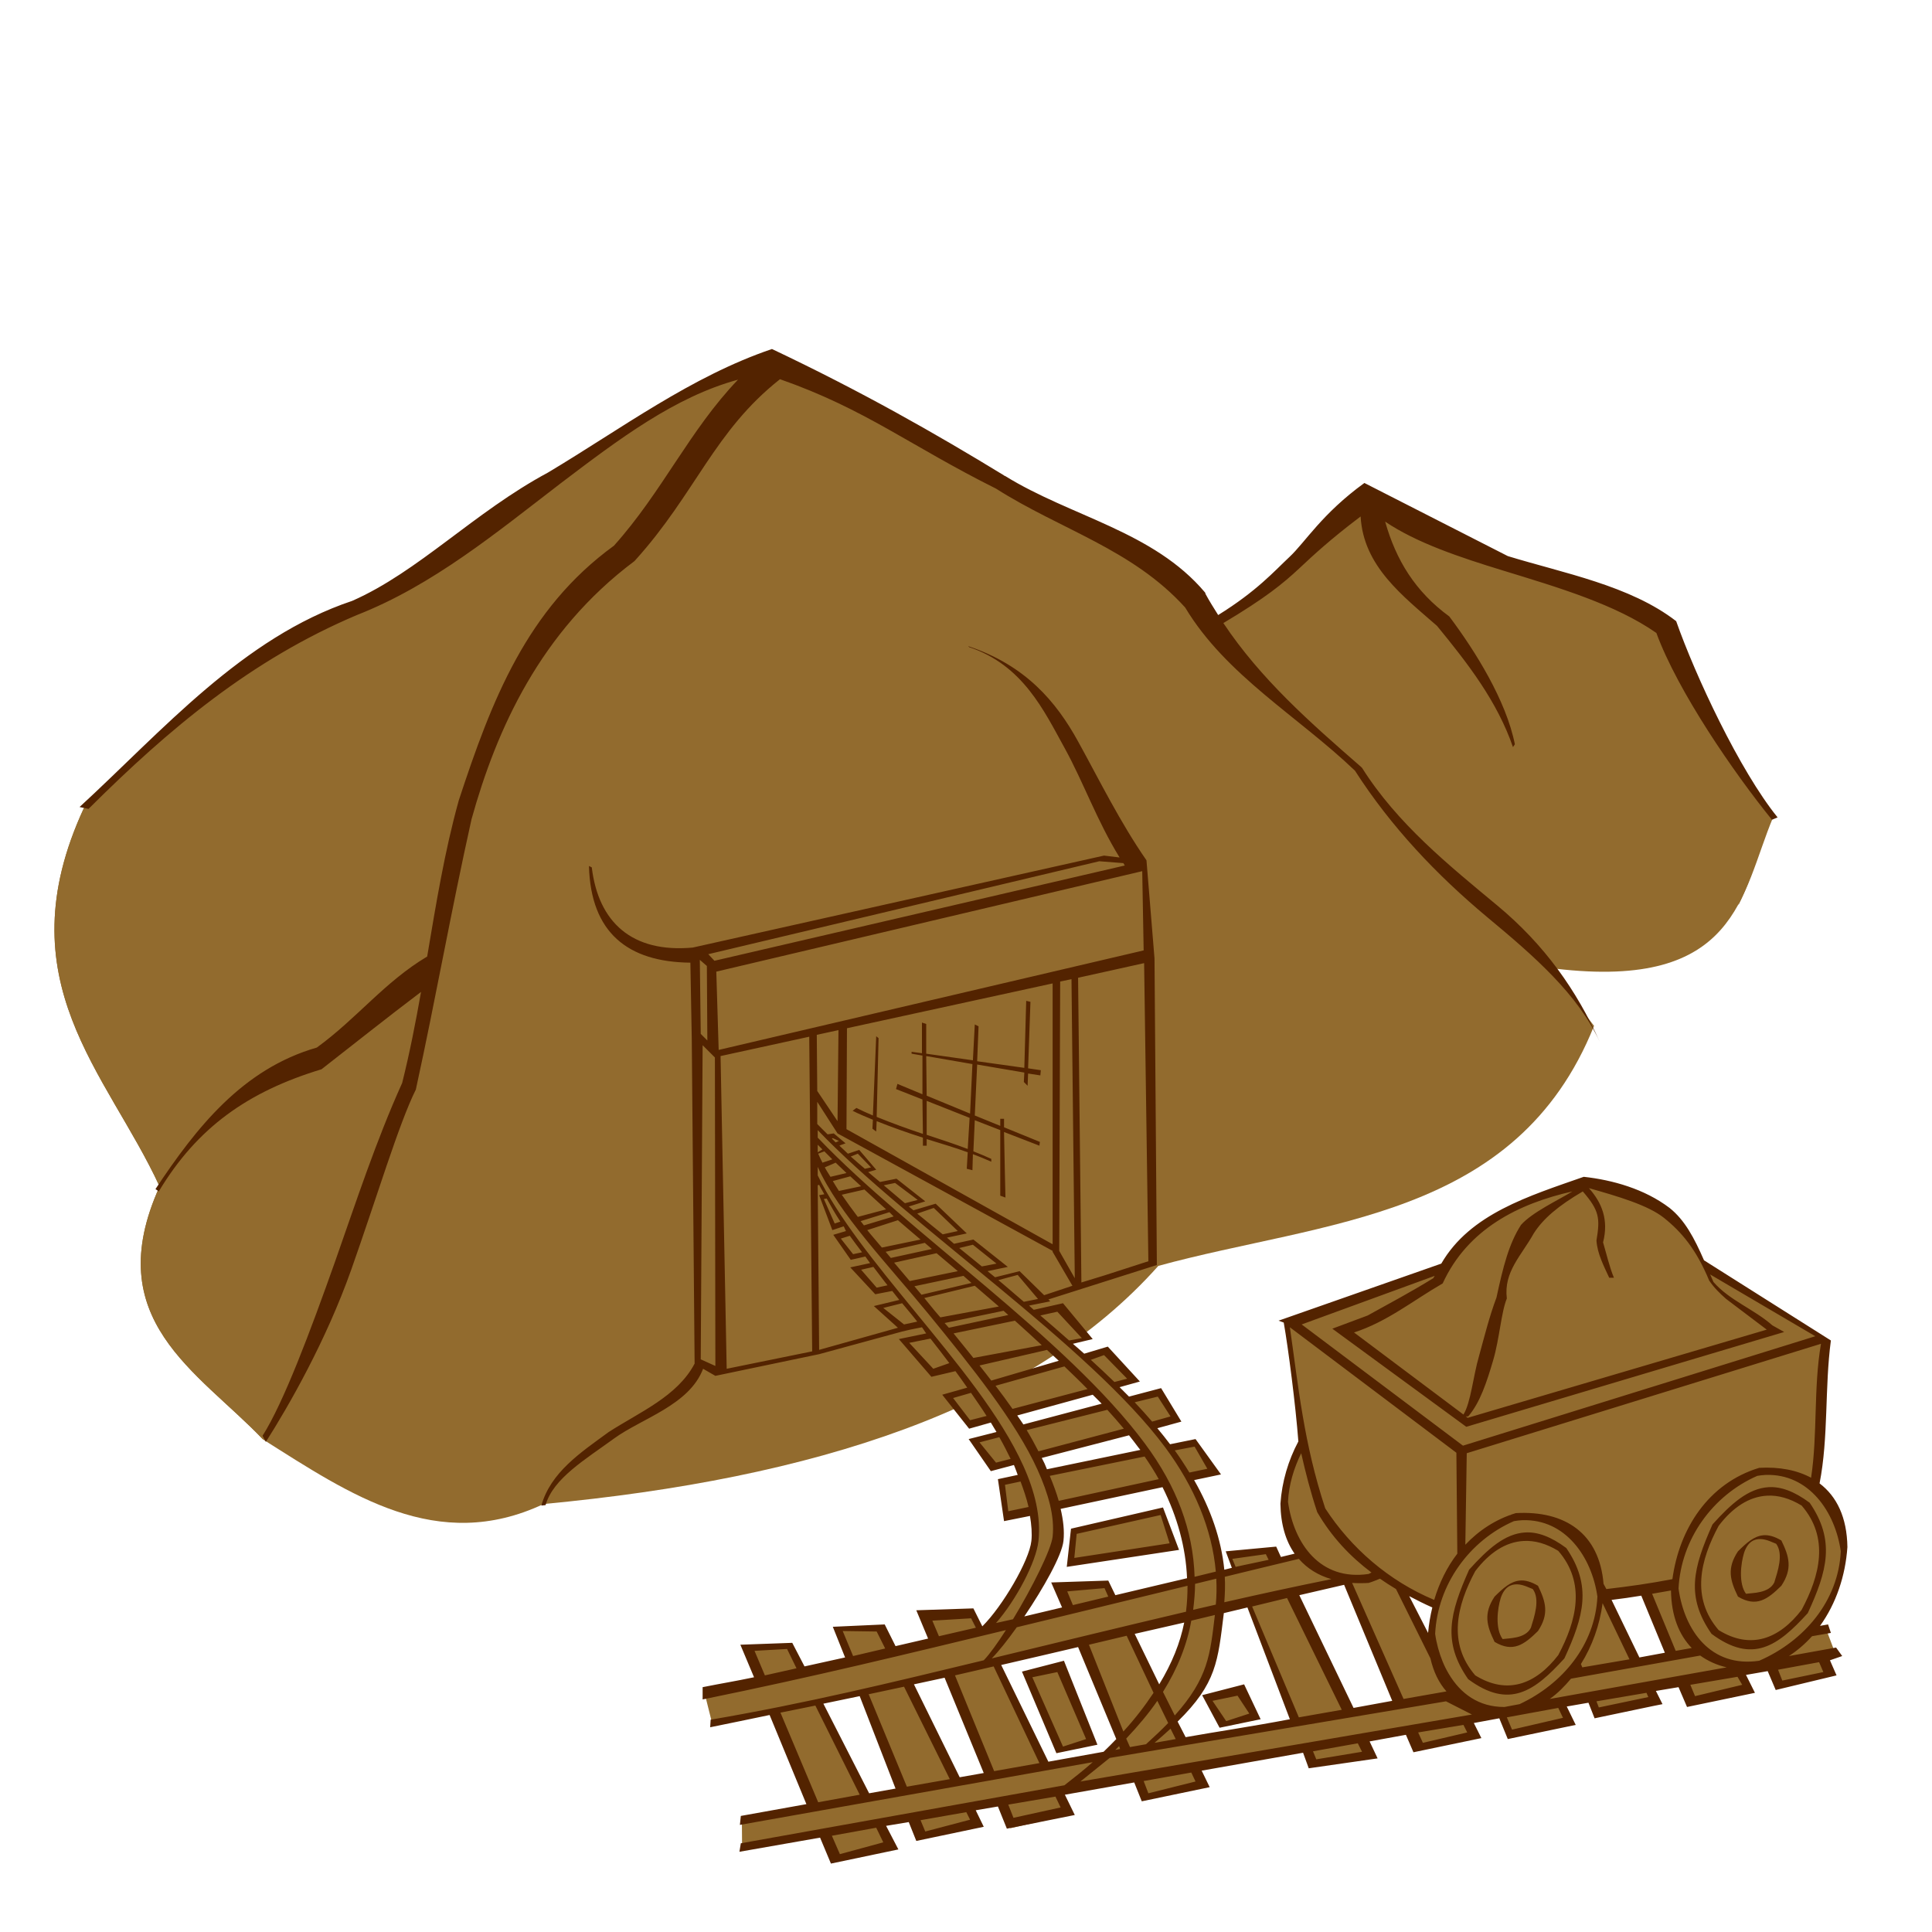 <?xml version="1.0" encoding="UTF-8" standalone="no"?>
<!-- Created with Inkscape (http://www.inkscape.org/) -->

<svg
   width="128"
   height="128"
   id="svg2"
   sodipodi:version="0.32"
   inkscape:version="1.3.2 (1:1.3.2+202311252150+091e20ef0f)"
   version="1.0"
   sodipodi:docname="Mine.svg"
   inkscape:output_extension="org.inkscape.output.svg.inkscape"
   xmlns:inkscape="http://www.inkscape.org/namespaces/inkscape"
   xmlns:sodipodi="http://sodipodi.sourceforge.net/DTD/sodipodi-0.dtd"
   xmlns="http://www.w3.org/2000/svg"
   xmlns:svg="http://www.w3.org/2000/svg"
   xmlns:rdf="http://www.w3.org/1999/02/22-rdf-syntax-ns#"
   xmlns:cc="http://creativecommons.org/ns#"
   xmlns:dc="http://purl.org/dc/elements/1.1/">
  <defs
     id="defs4">
    <linearGradient
       id="linearGradient2338">
      <stop
         style="stop-color:#b1b1b1;stop-opacity:1;"
         offset="0"
         id="stop2340" />
      <stop
         style="stop-color:#e4e4e4;stop-opacity:1;"
         offset="1"
         id="stop2342" />
    </linearGradient>
    <linearGradient
       id="linearGradient2320">
      <stop
         style="stop-color:#6a3c1d;stop-opacity:1;"
         offset="0"
         id="stop2322" />
      <stop
         style="stop-color:#8f5127;stop-opacity:1;"
         offset="1"
         id="stop2324" />
    </linearGradient>
    <linearGradient
       id="linearGradient2954">
      <stop
         id="stop2956"
         offset="0"
         style="stop-color:#00a100;stop-opacity:1;" />
      <stop
         id="stop2958"
         offset="1"
         style="stop-color:#00f500;stop-opacity:1;" />
    </linearGradient>
    <linearGradient
       id="linearGradient3415">
      <stop
         id="stop3417"
         offset="0"
         style="stop-color:#1a1a1a;stop-opacity:1;" />
      <stop
         id="stop3419"
         offset="1"
         style="stop-color:#2b2b2b;stop-opacity:1;" />
    </linearGradient>
    <linearGradient
       id="linearGradient3392">
      <stop
         id="stop3394"
         offset="0"
         style="stop-color:#4a585b;stop-opacity:1;" />
      <stop
         id="stop3396"
         offset="1"
         style="stop-color:#5e7074;stop-opacity:1;" />
    </linearGradient>
    <linearGradient
       id="linearGradient3405">
      <stop
         id="stop3407"
         offset="0"
         style="stop-color:#4f3e2a;stop-opacity:1;" />
      <stop
         id="stop3409"
         offset="1"
         style="stop-color:#72593c;stop-opacity:1;" />
    </linearGradient>
  </defs>
  <sodipodi:namedview
     id="base"
     pagecolor="#ffffff"
     bordercolor="#666666"
     borderopacity="1.0"
     gridtolerance="10000"
     guidetolerance="10"
     objecttolerance="10"
     inkscape:pageopacity="0.0"
     inkscape:pageshadow="2"
     inkscape:zoom="8"
     inkscape:cx="71.9375"
     inkscape:cy="70.5625"
     inkscape:document-units="px"
     inkscape:current-layer="layer2"
     showgrid="false"
     width="744.09px"
     inkscape:window-width="1920"
     inkscape:window-height="1012"
     inkscape:window-x="0"
     inkscape:window-y="0"
     inkscape:showpageshadow="2"
     inkscape:pagecheckerboard="0"
     inkscape:deskcolor="#d1d1d1"
     inkscape:window-maximized="1" />
  <g
     inkscape:groupmode="layer"
     id="layer2"
     inkscape:label="colors">
    <path
       style="fill:#926b2e;fill-opacity:1;fill-rule:evenodd;stroke:none;stroke-width:1px;stroke-linecap:butt;stroke-linejoin:miter;stroke-opacity:1"
       d="M 5.56,53.534 L 13.755,46.318 L 20.359,41.914 C 20.359,41.914 28.309,37.389 31.123,35.921 C 33.936,34.454 37.972,30.662 37.972,30.662 L 42.253,27.849 L 50.692,24.057 L 59.254,27.726 L 77.234,37.634 L 81.025,42.281 L 90.198,51.332 L 93.012,54.879 L 101.206,62.218 L 105.61,67.967 C 100.458,80.795 87.729,80.861 76.744,83.867 C 68.29,93.365 53.914,97.963 36.015,99.645 C 28.955,102.962 23.215,99.022 17.424,95.364 C 13.1,90.837 6.57,87.453 10.574,78.608 C 7.105,71.056 0.238,65.027 5.56,53.534 z"
       id="path2406"
       sodipodi:nodetypes="cccsccccccccccccccc" />
    <path
       style="fill:#926b2e;fill-opacity:1;fill-rule:evenodd;stroke:none;stroke-width:1px;stroke-linecap:butt;stroke-linejoin:miter;stroke-opacity:1"
       d="M 53.937,89.559 L 53.804,72.367 L 55.793,74.975 L 69.935,82.709 L 71.305,85.272 L 69.272,85.935 L 59.815,88.012 L 53.937,89.559 z"
       id="path3225" />
    <path
       style="fill:#926b2e;fill-rule:evenodd;stroke:none;stroke-width:1px;stroke-linecap:butt;stroke-linejoin:miter;stroke-opacity:1;fill-opacity:1"
       d="M 80.291,41.058 L 84.205,38.734 L 90.688,32.986 L 99.494,37.144 L 110.502,41.303 L 113.927,48.764 L 117.474,54.146 C 115.341,59.246 115.138,65.613 103.041,64.175 L 95.213,56.836 L 92.278,53.901 L 89.832,50.599 C 85.95,47.619 81.956,44.671 80.291,41.058 z"
       id="path2410"
       sodipodi:nodetypes="cccccccccccc" />
    <path
       style="fill:#926b2e;fill-opacity:1;fill-rule:evenodd;stroke:none;stroke-width:1px;stroke-linecap:butt;stroke-linejoin:miter;stroke-opacity:1"
       d="M 47.135,63.957 L 75.892,57.384 L 76.065,63.395 L 47.524,69.881 C 47.524,69.881 47.222,69.751 47.178,69.578 C 47.135,69.405 47.092,63.87 47.135,63.957 z"
       id="path2840" />
    <path
       style="fill:#926b2e;fill-opacity:1;fill-rule:evenodd;stroke:none;stroke-width:1px;stroke-linecap:butt;stroke-linejoin:miter;stroke-opacity:1"
       d="M 47.265,64.043 C 47.135,63.827 46.227,63.049 46.227,63.049 L 73.081,56.778 L 75.546,57.427 L 47.049,64 L 47.265,64.043 z"
       id="path2844" />
    <path
       style="fill:#926b2e;fill-opacity:1;fill-rule:evenodd;stroke:none;stroke-width:1px;stroke-linecap:butt;stroke-linejoin:miter;stroke-opacity:1"
       d="M 71.308,64.476 L 71.438,85.319 L 76.368,83.676 L 76.151,63.265 L 71.308,64.476 z"
       id="path2848" />
    <path
       style="fill:#926b2e;fill-opacity:1;fill-rule:evenodd;stroke:none;stroke-width:1px;stroke-linecap:butt;stroke-linejoin:miter;stroke-opacity:1"
       d="M 69.838,64.822 L 71.265,64.519 L 71.524,85.232 L 69.881,82.724 L 69.838,64.822 z"
       id="path2852" />
    <path
       style="fill:#926b2e;fill-opacity:1;fill-rule:evenodd;stroke:none;stroke-width:1px;stroke-linecap:butt;stroke-linejoin:miter;stroke-opacity:1"
       d="M 47.524,69.751 L 53.968,68.368 L 54.054,89.643 L 47.654,90.984 L 47.524,69.751 z"
       id="path2858" />
    <path
       style="fill:#926b2e;fill-opacity:1;fill-rule:evenodd;stroke:none;stroke-width:1px;stroke-linecap:butt;stroke-linejoin:miter;stroke-opacity:1"
       d="M 46.184,63.005 L 47.265,63.87 L 47.265,69.622 L 47.524,69.751 L 47.827,90.854 L 47.178,90.724 L 46.097,90.076 L 46.011,63.827 L 46.184,63.005 z"
       id="path2862" />
    <path
       style="fill:#926b2e;fill-opacity:1;fill-rule:evenodd;stroke:none;stroke-width:1px;stroke-linecap:butt;stroke-linejoin:miter;stroke-opacity:1"
       d="M 55.741,68.022 L 55.827,75.027 L 70.011,82.811 L 70.054,64.735 L 55.741,68.022 z"
       id="path3096" />
    <path
       style="fill:#926b2e;fill-opacity:1;fill-rule:evenodd;stroke:none;stroke-width:1px;stroke-linecap:butt;stroke-linejoin:miter;stroke-opacity:1"
       d="M 53.838,72.346 L 53.881,68.368 L 56.043,67.978 L 55.654,74.768 L 53.838,72.346 z"
       id="path3101" />
    <path
       style="fill:#926b2e;fill-opacity:1;fill-rule:evenodd;stroke:none;stroke-width:1px;stroke-linecap:butt;stroke-linejoin:miter;stroke-opacity:1"
       d="M 49.47,109.103 L 52.411,108.93 L 59.027,122.422 L 55.222,123.286 L 49.47,109.103 z"
       id="path3105" />
    <path
       id="path3110"
       d="M 55.395,108.022 L 58.335,107.849 L 64.649,120.649 L 60.886,121.6 L 55.395,108.022 z"
       style="fill:#926b2e;fill-opacity:1;fill-rule:evenodd;stroke:none;stroke-width:1px;stroke-linecap:butt;stroke-linejoin:miter;stroke-opacity:1"
       sodipodi:nodetypes="ccccc" />
    <path
       style="fill:#926b2e;fill-opacity:1;fill-rule:evenodd;stroke:none;stroke-width:1px;stroke-linecap:butt;stroke-linejoin:miter;stroke-opacity:1"
       d="M 61.189,106.941 L 64.13,106.768 L 70.746,120.259 L 66.941,121.124 L 61.189,106.941 z"
       id="path3114" />
    <path
       id="path3118"
       d="M 70.184,105.038 L 73.124,104.865 L 79.741,118.357 L 75.935,119.222 L 70.184,105.038 z"
       style="fill:#926b2e;fill-opacity:1;fill-rule:evenodd;stroke:none;stroke-width:1px;stroke-linecap:butt;stroke-linejoin:miter;stroke-opacity:1" />
    <path
       style="fill:#926b2e;fill-opacity:1;fill-rule:evenodd;stroke:none;stroke-width:1px;stroke-linecap:butt;stroke-linejoin:miter;stroke-opacity:1"
       d="M 68.022,110.919 L 70.27,110.357 L 72.303,115.373 L 70.141,115.978 L 68.022,110.919 z"
       id="path3122"
       sodipodi:nodetypes="ccccc" />
    <path
       id="path3126"
       d="M 79.957,112.476 L 82.205,112 L 83.114,113.73 L 80.951,114.205 L 79.957,112.476 z"
       style="fill:#926b2e;fill-opacity:1;fill-rule:evenodd;stroke:none;stroke-width:1px;stroke-linecap:butt;stroke-linejoin:miter;stroke-opacity:1"
       sodipodi:nodetypes="ccccc" />
    <path
       style="fill:#926b2e;fill-opacity:1;fill-rule:evenodd;stroke:none;stroke-width:1px;stroke-linecap:butt;stroke-linejoin:miter;stroke-opacity:1"
       d="M 81.427,103.049 L 84.411,102.703 L 91.027,116.195 L 86.876,116.886 L 81.427,103.049 z"
       id="path3130"
       sodipodi:nodetypes="ccccc" />
    <path
       id="path3134"
       d="M 89.211,104.649 L 91.327,104.405 L 92.93,105.297 L 97.773,114.811 L 93.968,115.676 L 89.211,104.649 z"
       style="fill:#926b2e;fill-opacity:1;fill-rule:evenodd;stroke:none;stroke-width:1px;stroke-linecap:butt;stroke-linejoin:miter;stroke-opacity:1"
       sodipodi:nodetypes="cccccc" />
    <path
       style="fill:#926b2e;fill-opacity:1;fill-rule:evenodd;stroke:none;stroke-width:1px;stroke-linecap:butt;stroke-linejoin:miter;stroke-opacity:1"
       d="M 99.546,113.6 L 103.265,112.822 L 103.87,113.859 L 100.065,114.724 L 99.546,113.6 z"
       id="path3138"
       sodipodi:nodetypes="ccccc" />
    <path
       id="path3142"
       d="M 104.389,110.573 C 105.245,108.976 106.118,107.387 106.076,105.341 L 109.795,112.822 L 105.989,113.686 L 104.389,110.573 z"
       style="fill:#926b2e;fill-opacity:1;fill-rule:evenodd;stroke:none;stroke-width:1px;stroke-linecap:butt;stroke-linejoin:miter;stroke-opacity:1"
       sodipodi:nodetypes="ccccc" />
    <path
       style="fill:#926b2e;fill-opacity:1;fill-rule:evenodd;stroke:none;stroke-width:1px;stroke-linecap:butt;stroke-linejoin:miter;stroke-opacity:1"
       d="M 108.93,105.341 L 110.962,104.908 C 113.278,106.95 114.181,109.521 115.676,111.87 L 111.87,112.735 L 108.93,105.341 z"
       id="path3146"
       sodipodi:nodetypes="ccccc" />
    <path
       id="path3150"
       d="M 117.276,110.487 L 120.086,108.238 L 121.211,110.919 L 117.795,111.784 L 117.276,110.487 z"
       style="fill:#926b2e;fill-opacity:1;fill-rule:evenodd;stroke:none;stroke-width:1px;stroke-linecap:butt;stroke-linejoin:miter;stroke-opacity:1"
       sodipodi:nodetypes="ccccc" />
    <path
       style="fill:#926b2e;fill-opacity:1;fill-rule:evenodd;stroke:none;stroke-width:1px;stroke-linecap:butt;stroke-linejoin:miter;stroke-opacity:1"
       d="M 66.465,98.119 L 79.178,95.568 L 80.519,97.47 L 66.551,100.497 L 66.465,98.119 z"
       id="path3154" />
    <path
       id="path3158"
       d="M 70.962,101.535 L 76.843,100.108 L 77.795,102.486 L 70.832,103.524 L 70.962,101.535 z"
       style="fill:#926b2e;fill-opacity:1;fill-rule:evenodd;stroke:none;stroke-width:1px;stroke-linecap:butt;stroke-linejoin:miter;stroke-opacity:1"
       sodipodi:nodetypes="ccccc" />
    <path
       id="path3166"
       d="M 64.432,95.438 L 76.757,92.195 L 77.795,94.011 L 65.686,97.081 L 64.432,95.438 z"
       style="fill:#926b2e;fill-opacity:1;fill-rule:evenodd;stroke:none;stroke-width:1px;stroke-linecap:butt;stroke-linejoin:miter;stroke-opacity:1"
       sodipodi:nodetypes="ccccc" />
    <path
       sodipodi:nodetypes="ccccc"
       style="fill:#926b2e;fill-opacity:1;fill-rule:evenodd;stroke:none;stroke-width:1px;stroke-linecap:butt;stroke-linejoin:miter;stroke-opacity:1"
       d="M 62.789,92.541 L 73.297,89.557 L 74.941,91.459 L 64.043,94.184 L 62.789,92.541 z"
       id="path3170" />
    <path
       id="path3174"
       d="M 60.065,88.865 L 70.227,86.616 L 71.957,88.692 L 61.665,90.854 L 60.065,88.865 z"
       style="fill:#926b2e;fill-opacity:1;fill-rule:evenodd;stroke:none;stroke-width:1px;stroke-linecap:butt;stroke-linejoin:miter;stroke-opacity:1"
       sodipodi:nodetypes="ccccc" />
    <path
       sodipodi:nodetypes="ccccc"
       style="fill:#926b2e;fill-opacity:1;fill-rule:evenodd;stroke:none;stroke-width:1px;stroke-linecap:butt;stroke-linejoin:miter;stroke-opacity:1"
       d="M 58.335,86.638 L 67.503,84.346 L 69.211,86.119 L 59.892,87.892 L 58.335,86.638 z"
       id="path3179" />
    <path
       id="path3183"
       d="M 56.605,84 L 64.476,82.292 L 66.292,83.762 L 58.011,85.492 L 56.605,84 z"
       style="fill:#926b2e;fill-opacity:1;fill-rule:evenodd;stroke:none;stroke-width:1px;stroke-linecap:butt;stroke-linejoin:miter;stroke-opacity:1"
       sodipodi:nodetypes="ccccc" />
    <path
       sodipodi:nodetypes="ccccc"
       style="fill:#926b2e;fill-opacity:1;fill-rule:evenodd;stroke:none;stroke-width:1px;stroke-linecap:butt;stroke-linejoin:miter;stroke-opacity:1"
       d="M 55.308,81.903 L 62.011,79.892 L 63.741,81.643 L 56.497,83.286 L 55.308,81.903 z"
       id="path3187" />
    <path
       id="path3191"
       d="M 54.486,79.351 L 59.438,78.227 L 61.081,79.568 L 55.243,81.276 L 54.486,79.351 z"
       style="fill:#926b2e;fill-opacity:1;fill-rule:evenodd;stroke:none;stroke-width:1px;stroke-linecap:butt;stroke-linejoin:miter;stroke-opacity:1"
       sodipodi:nodetypes="ccccc" />
    <path
       style="fill:#926b2e;fill-opacity:1;fill-rule:evenodd;stroke:none;stroke-width:1px;stroke-linecap:butt;stroke-linejoin:miter;stroke-opacity:1"
       d="M 54.443,77.232 L 56.951,76.324 L 57.881,77.449 L 54.941,78.205 L 54.443,77.232 z"
       id="path3197" />
    <path
       id="path3201"
       d="M 53.73,75.697 L 55.222,75.2 L 55.87,75.697 L 54.141,76.432 L 53.73,75.697 z"
       style="fill:#926b2e;fill-opacity:1;fill-rule:evenodd;stroke:none;stroke-width:1px;stroke-linecap:butt;stroke-linejoin:miter;stroke-opacity:1"
       sodipodi:nodetypes="ccccc" />
    <path
       style="fill:#926b2e;fill-opacity:1;fill-rule:evenodd;stroke:none;stroke-width:1px;stroke-linecap:butt;stroke-linejoin:miter;stroke-opacity:1"
       d="M 46.676,112.154 L 86.239,103.092 L 89.739,104.779 L 47.176,114.154 L 46.676,112.154 z"
       id="path3205" />
    <path
       id="path3209"
       d="M 49.151,120.507 L 120.975,107.909 L 121.647,109.685 L 49.165,122.418 L 49.151,120.507 z"
       style="fill:#926b2e;fill-opacity:1;fill-rule:evenodd;stroke:none;stroke-width:1px;stroke-linecap:butt;stroke-linejoin:miter;stroke-opacity:1"
       sodipodi:nodetypes="ccccc" />
    <path
       style="fill:#926b2e;fill-opacity:1;fill-rule:evenodd;stroke:none;stroke-width:1px;stroke-linecap:butt;stroke-linejoin:miter;stroke-opacity:1"
       d="M 65.074,107.943 L 67.77,104.496 L 68.698,101.624 L 67.902,97.779 L 65.383,93.183 L 59.947,86.288 L 56.854,82.399 L 53.981,77.847 L 54.069,76.654 L 54.909,78.068 L 56.809,81.118 L 59.903,84.874 L 63.129,88.586 L 67.018,93.846 L 69.051,97.027 L 70.333,101.579 L 67.902,106.618 L 65.295,110.153 L 65.074,107.943 z"
       id="path3213" />
    <path
       style="fill:#926b2e;fill-opacity:1;fill-rule:evenodd;stroke:none;stroke-width:1px;stroke-linecap:butt;stroke-linejoin:miter;stroke-opacity:1"
       d="M 70.686,118.55 L 74.222,115.28 L 76.653,112.407 L 78.597,108.032 L 78.907,107.06 L 80.851,106.75 L 80.542,108.695 L 79.923,111.17 L 78.199,113.335 L 76.034,115.81 L 70.686,118.55 z"
       id="path3217" />
    <path
       style="fill:#926b2e;fill-opacity:1;fill-rule:evenodd;stroke:none;stroke-width:1px;stroke-linecap:butt;stroke-linejoin:miter;stroke-opacity:1"
       d="M 78.862,104.585 L 78.686,101.756 L 76.52,97.072 C 76.52,97.072 74.929,94.553 74.531,94.376 C 74.134,94.199 71.703,91.371 71.703,91.371 L 64.278,84.432 L 57.782,79.129 L 53.848,75.284 L 53.848,74.488 L 54.865,75.284 L 56.588,77.14 L 59.991,79.924 L 64.19,83.46 L 68.742,87.216 L 72.719,90.84 L 75.68,93.801 L 78.42,97.381 L 80.1,100.563 L 80.851,104.275 L 78.862,104.585 z"
       id="path3221" />
    <path
       style="fill:#926b2e;fill-opacity:1;fill-rule:evenodd;stroke:none;stroke-width:1px;stroke-linecap:butt;stroke-linejoin:miter;stroke-opacity:1"
       d="M 85.403,87.658 L 96.849,96.232 L 96.849,102.994 L 95.303,106.308 L 91.9,104.717 L 88.894,101.8 L 87.259,99.856 L 85.58,90.354 L 85.403,87.658 z"
       id="path3229" />
    <path
       style="fill:#926b2e;fill-opacity:1;fill-rule:evenodd;stroke:none;stroke-width:1px;stroke-linecap:butt;stroke-linejoin:miter;stroke-opacity:1"
       d="M 96.849,96.011 L 120.935,88.675 L 120.184,98.353 L 118.372,97.514 L 116.56,97.469 C 116.56,97.469 115.411,98 114.969,98.177 C 114.527,98.353 113.024,99.9 113.024,99.9 L 110.815,105.027 L 105.998,105.866 L 105.556,103.038 L 102.683,100.651 L 100.076,100.386 L 98.529,101.624 L 96.805,102.994 L 96.849,96.011 z"
       id="path3233" />
    <path
       style="fill:#926b2e;fill-opacity:1;fill-rule:evenodd;stroke:none;stroke-width:1px;stroke-linecap:butt;stroke-linejoin:miter;stroke-opacity:1"
       d="M 85.624,87.614 L 95.656,83.946 L 113.024,83.858 L 120.847,88.675 L 96.805,96.099 L 85.624,87.614 z"
       id="path3237" />
    <path
       style="fill:#926b2e;fill-opacity:1;fill-rule:evenodd;stroke:none;stroke-width:1px;stroke-linecap:butt;stroke-linejoin:miter;stroke-opacity:1"
       d="M 99.413,100.961 L 97.38,102.64 L 95.612,104.806 L 94.861,107.148 L 94.993,109.137 L 95.612,111.081 L 96.938,112.672 C 96.938,112.672 98.264,113.424 98.838,113.424 C 99.413,113.424 101.136,113.247 101.136,113.247 L 102.771,112.054 L 104.937,109.711 L 105.909,106.662 L 105.688,103.347 L 103.655,100.961 L 101.269,100.298 L 99.413,100.961 z"
       id="path3241"
       sodipodi:nodetypes="cccccccscccccccc" />
    <path
       style="fill:#926b2e;fill-opacity:1;fill-rule:evenodd;stroke:none;stroke-width:1px;stroke-linecap:butt;stroke-linejoin:miter;stroke-opacity:1"
       d="M 97.512,104.054 L 99.501,102.287 L 101.622,101.756 L 103.39,102.552 L 104.451,104.187 L 104.628,106.352 C 104.628,106.352 103.744,109.269 103.655,109.446 C 103.567,109.623 102.683,110.772 102.683,110.772 L 100.783,112.009 L 98.617,111.788 L 97.203,110.993 L 96.319,108.606 L 96.54,106.529 L 97.512,104.054 z"
       id="path3245" />
    <path
       style="fill:#926b2e;fill-opacity:1;fill-rule:evenodd;stroke:none;stroke-width:1px;stroke-linecap:butt;stroke-linejoin:miter;stroke-opacity:1"
       d="M 99.413,105.645 L 98.926,107.281 L 99.28,108.783 L 100.252,109.004 L 101.755,107.943 L 101.976,106.087 L 101.578,104.982 L 100.606,104.85 L 100.076,105.027 L 99.501,105.424 L 99.413,105.645 z"
       id="path3249" />
    <path
       sodipodi:nodetypes="cccccccscccccccc"
       id="path3253"
       d="M 115.588,97.779 L 113.555,99.458 L 111.787,101.624 L 111.036,103.966 L 111.168,105.955 L 111.787,107.899 L 113.113,109.49 C 113.113,109.49 114.439,110.242 115.013,110.242 C 115.588,110.242 117.311,110.065 117.311,110.065 L 118.946,108.872 L 121.112,106.529 L 122.084,103.48 L 121.863,100.165 L 119.83,97.779 L 117.444,97.381 L 115.588,97.779 z"
       style="fill:#926b2e;fill-opacity:1;fill-rule:evenodd;stroke:none;stroke-width:1px;stroke-linecap:butt;stroke-linejoin:miter;stroke-opacity:1" />
    <path
       id="path3255"
       d="M 113.687,100.872 L 115.676,99.105 L 117.797,98.574 L 119.565,99.37 L 120.626,101.005 L 120.803,103.17 C 120.803,103.17 119.919,106.087 119.83,106.264 C 119.742,106.441 118.858,107.59 118.858,107.59 L 116.958,108.827 L 114.792,108.606 L 113.378,107.811 L 112.494,105.424 L 112.715,103.347 L 113.687,100.872 z"
       style="fill:#926b2e;fill-opacity:1;fill-rule:evenodd;stroke:none;stroke-width:1px;stroke-linecap:butt;stroke-linejoin:miter;stroke-opacity:1" />
    <path
       id="path3257"
       d="M 115.588,102.463 L 115.102,104.099 L 115.455,105.601 L 116.427,105.822 L 117.93,104.761 L 118.151,102.905 L 117.709,102.066 L 116.869,101.889 L 116.251,101.845 L 115.676,102.242 L 115.588,102.463 z"
       style="fill:#926b2e;fill-opacity:1;fill-rule:evenodd;stroke:none;stroke-width:1px;stroke-linecap:butt;stroke-linejoin:miter;stroke-opacity:1"
       sodipodi:nodetypes="ccccccccccc" />
    <path
       style="fill:#926b2e;fill-opacity:1;fill-rule:evenodd;stroke:none;stroke-width:1px;stroke-linecap:butt;stroke-linejoin:miter;stroke-opacity:1"
       d="M 86.199,95.79 L 85.491,97.116 L 85.005,99.414 L 85.757,102.154 L 86.861,103.878 L 88.32,104.452 L 89.911,104.761 L 91.458,104.32 L 89.16,102.331 C 89.16,102.331 87.701,99.944 87.436,99.635 C 87.171,99.326 86.375,95.878 86.199,95.79 z"
       id="path3265" />
    <path
       style="fill:#926b2e;fill-opacity:1;fill-rule:evenodd;stroke:none;stroke-width:1px;stroke-linecap:butt;stroke-linejoin:miter;stroke-opacity:1"
       d="M 89.115,87.968 L 92.386,86.73 L 95.435,84.742 L 97.291,81.825 L 100.164,79.924 L 104.937,78.289 L 107.323,78.908 L 110.859,80.455 L 112.582,83.018 L 113.201,84.653 L 114.615,86.156 C 114.615,86.156 117.974,88.012 117.532,88.144 C 117.09,88.277 97.203,94.332 97.203,94.332 L 89.115,87.968 z"
       id="path3269" />
    <path
       sodipodi:nodetypes="cccscccccccccccc"
       id="path3275"
       d="M 5.56,53.534 L 13.755,46.318 L 20.359,41.914 C 20.359,41.914 28.309,37.389 31.123,35.921 C 33.936,34.454 37.972,30.662 37.972,30.662 L 42.253,27.849 L 50.692,24.057 L 49.129,26.726 L 42.542,35.664 L 34.771,44.289 L 30.922,53.919 L 28.399,64.582 C 28.133,69.855 26.165,74.788 24.282,79.738 L 17.424,95.364 C 13.1,90.837 6.57,87.453 10.574,78.608 C 7.105,71.056 0.238,65.027 5.56,53.534 z"
       style="fill:#926b2e;fill-opacity:1;fill-rule:evenodd;stroke:none;stroke-width:1px;stroke-linecap:butt;stroke-linejoin:miter;stroke-opacity:1" />
    <path
       id="path3854"
       d="M 69.838,64.822 L 71.265,64.519 L 71.524,85.232 L 69.881,82.724 L 69.838,64.822 z"
       style="fill:#926b2e;fill-opacity:1;fill-rule:evenodd;stroke:none;stroke-width:1px;stroke-linecap:butt;stroke-linejoin:miter;stroke-opacity:1" />
    <path
       id="path3856"
       d="M 46.184,63.005 L 47.265,63.87 L 47.265,69.622 L 47.524,69.751 L 47.827,90.854 L 47.178,90.724 L 46.097,90.076 L 46.011,63.827 L 46.184,63.005 z"
       style="fill:#926b2e;fill-opacity:1;fill-rule:evenodd;stroke:none;stroke-width:1px;stroke-linecap:butt;stroke-linejoin:miter;stroke-opacity:1" />
    <path
       id="path3858"
       d="M 55.741,68.022 L 55.827,75.027 L 70.011,82.811 L 70.054,64.735 L 55.741,68.022 z"
       style="fill:#926b2e;fill-opacity:1;fill-rule:evenodd;stroke:none;stroke-width:1px;stroke-linecap:butt;stroke-linejoin:miter;stroke-opacity:1" />
    <path
       id="path3860"
       d="M 53.838,72.346 L 53.881,68.368 L 56.043,67.978 L 55.654,74.768 L 53.838,72.346 z"
       style="fill:#926b2e;fill-opacity:1;fill-rule:evenodd;stroke:none;stroke-width:1px;stroke-linecap:butt;stroke-linejoin:miter;stroke-opacity:1" />
    <path
       style="fill:#926b2e;fill-opacity:1;fill-rule:evenodd;stroke:none;stroke-width:1px;stroke-linecap:butt;stroke-linejoin:miter;stroke-opacity:1"
       d="M 66.426,58.217 L 73.114,56.717 L 75.051,57.404 L 72.176,51.529 L 69.551,46.217 L 66.801,44.029 L 64.301,42.779 C 69.248,48.483 67.614,53.32 66.426,58.217 z"
       id="path3862"
       sodipodi:nodetypes="cccccccc" />
    <path
       style="fill:#926b2e;fill-opacity:1;fill-rule:evenodd;stroke:none;stroke-width:1px;stroke-linecap:butt;stroke-linejoin:miter;stroke-opacity:1"
       d="M 39.114,57.529 L 39.301,59.092 L 40.739,61.592 L 42.864,62.967 L 45.864,63.342 L 46.176,69.654 C 46.176,69.654 36.801,65.217 39.114,57.529 z"
       id="path3864" />
    <path
       style="fill:#926b2e;fill-opacity:1;fill-rule:evenodd;stroke:none;stroke-width:1px;stroke-linecap:butt;stroke-linejoin:miter;stroke-opacity:1"
       d="M 80.551,41.154 L 84.364,38.592 L 90.301,33.092 L 91.176,35.904 L 93.926,39.654 L 96.301,42.092 L 99.301,46.717 L 100.239,49.467 C 96.788,49.656 92.721,48.384 90.489,51.467 L 88.801,49.904 C 88.801,49.904 82.364,44.529 82.364,44.279 C 82.364,44.029 80.364,41.029 80.551,41.154 z"
       id="path3868"
       sodipodi:nodetypes="ccccccccccsc" />
    <path
       style="fill:#926b2e;fill-opacity:1;fill-rule:evenodd;stroke:none;stroke-width:1px;stroke-linecap:butt;stroke-linejoin:miter;stroke-opacity:1"
       d="M 109.926,41.717 L 117.301,54.092 C 116.612,56.05 116.161,58.008 115.176,59.967 C 115.769,52.747 111.845,47.919 109.926,42.029 L 109.926,41.717 z"
       id="path3870"
       sodipodi:nodetypes="ccccc" />
    <path
       id="path3872"
       d="M 85.403,87.658 L 96.849,96.232 L 96.849,102.994 L 95.303,106.308 L 91.9,104.717 L 88.894,101.8 L 87.259,99.856 L 85.58,90.354 L 85.403,87.658 z"
       style="fill:#926b2e;fill-opacity:1;fill-rule:evenodd;stroke:none;stroke-width:1px;stroke-linecap:butt;stroke-linejoin:miter;stroke-opacity:1" />
    <path
       id="path3874"
       d="M 86.199,95.79 L 85.491,97.116 L 85.005,99.414 L 85.757,102.154 L 86.861,103.878 L 88.32,104.452 L 89.911,104.761 L 91.458,104.32 L 89.16,102.331 C 89.16,102.331 87.701,99.944 87.436,99.635 C 87.171,99.326 86.375,95.878 86.199,95.79 z"
       style="fill:#926b2e;fill-opacity:1;fill-rule:evenodd;stroke:none;stroke-width:1px;stroke-linecap:butt;stroke-linejoin:miter;stroke-opacity:1" />
    <path
       style="fill:#926b2e;fill-opacity:1;fill-rule:evenodd;stroke:none;stroke-width:1px;stroke-linecap:butt;stroke-linejoin:miter;stroke-opacity:1"
       d="M 89.115,88.1 L 95.17,85.095 L 96.584,82.664 L 99.987,80.013 L 105.158,78.245 L 105.6,79.438 L 106.263,80.941 L 106.086,82.046 L 106.749,84.521 C 102.121,85.862 99.951,90.276 97.07,93.801 L 96.894,94.022 L 89.292,88.189 L 89.115,88.1 z"
       id="path3876"
       sodipodi:nodetypes="ccccccccccccc" />
  </g>
  <g
     inkscape:label="outline"
     inkscape:groupmode="layer"
     id="layer1">
    <path
       style="fill:#532300;fill-opacity:1;fill-rule:evenodd;stroke:none;stroke-width:1px;stroke-linecap:butt;stroke-linejoin:miter;stroke-opacity:1"
       d="M 51.145,23.123 C 45.782,24.941 41.162,28.409 36.301,31.31 C 31.403,33.943 27.731,37.875 23.332,39.81 C 16.063,42.243 10.746,48.433 5.27,53.467 L 5.864,53.592 C 11.199,48.277 16.651,43.707 23.645,40.748 C 28.697,38.768 32.912,35.266 37.176,31.998 C 41.019,29.081 44.722,26.289 48.895,25.154 C 45.672,28.518 43.887,32.571 40.676,36.154 C 34.893,40.353 32.565,46.417 30.395,53.029 C 29.457,56.395 28.892,59.875 28.301,63.373 C 25.473,65.057 23.647,67.478 20.989,69.404 C 16.078,70.818 13.025,74.678 10.301,78.779 L 10.52,78.935 C 13.056,74.708 16.418,72.322 21.301,70.842 C 23.49,69.138 25.671,67.394 27.895,65.717 C 27.539,67.732 27.147,69.74 26.645,71.748 C 24.914,75.583 23.603,79.594 22.207,83.56 C 20.544,88.258 18.781,92.945 17.395,95.123 L 17.614,95.529 C 19.139,93.132 21.603,88.83 23.27,84.123 C 24.936,79.416 26.426,74.436 27.551,72.185 C 28.919,65.915 29.842,60.556 31.239,54.279 C 32.896,48.325 35.794,41.85 42.02,37.185 L 42.051,37.154 L 42.082,37.123 C 46.095,32.679 47.304,28.576 51.676,25.123 C 57.348,27.109 60.262,29.514 65.989,32.373 C 70.274,35.097 75.017,36.381 78.52,40.248 C 81.222,44.749 86.026,47.476 89.77,51.06 C 92.16,54.782 95.191,57.978 98.551,60.779 C 101.691,63.387 104.537,65.877 105.989,69.029 C 104.459,65.616 102.334,62.595 99.207,59.998 C 95.982,57.319 92.575,54.575 90.239,50.873 L 90.207,50.842 L 90.176,50.81 C 86.776,47.854 83.514,44.973 81.051,41.279 C 83.876,39.593 85.019,38.647 86.082,37.654 C 87.021,36.777 88.094,35.768 90.145,34.217 C 90.326,37.521 92.944,39.482 95.207,41.467 C 97.239,43.947 99.184,46.446 100.239,49.498 L 100.364,49.31 C 99.782,46.404 97.755,43.156 96.02,40.842 C 93.761,39.191 92.49,37.106 91.77,34.56 C 93.857,35.966 96.657,36.905 99.614,37.81 C 103.25,38.924 107.031,40.043 109.739,41.935 C 111.162,45.812 114.872,51.196 117.395,54.31 L 117.77,54.154 C 115.256,51.051 112.317,44.761 111.051,41.154 C 107.995,38.788 103.575,37.973 99.895,36.842 L 90.395,31.998 C 87.568,34.049 86.486,35.914 85.426,36.904 C 84.425,37.839 83.287,39.147 80.707,40.748 C 80.416,40.286 80.129,39.831 79.864,39.342 L 79.864,39.31 L 79.832,39.248 C 76.413,35.193 70.939,34.23 66.582,31.529 L 66.551,31.529 L 66.52,31.498 C 61.954,28.706 57.037,25.914 51.145,23.123 z M 64.145,42.81 L 64.207,42.873 C 67.758,44.062 69.153,47.052 70.551,49.592 C 71.78,51.824 72.676,54.378 74.176,56.81 L 73.145,56.685 L 45.895,62.779 C 41.878,63.146 39.646,61.11 39.207,57.467 L 39.02,57.373 C 39.136,61.799 41.6,63.737 45.739,63.779 L 45.832,68.873 L 46.02,90.342 C 44.885,92.511 42.364,93.562 40.332,94.873 C 38.458,96.242 36.493,97.538 35.864,99.748 L 36.145,99.717 C 36.649,97.946 38.788,96.689 40.676,95.31 C 42.508,93.972 45.663,93.102 46.582,90.685 L 47.395,91.154 L 54.27,89.717 L 59.77,88.217 L 60.301,88.092 L 61.082,87.935 C 61.186,88.064 61.261,88.213 61.364,88.342 L 59.551,88.717 L 61.707,91.217 L 63.301,90.842 C 63.567,91.203 63.83,91.577 64.082,91.935 L 62.426,92.404 L 64.207,94.654 L 65.645,94.248 C 65.773,94.457 65.899,94.666 66.02,94.873 L 64.176,95.342 L 65.645,97.467 L 67.176,97.06 C 67.199,97.11 67.216,97.167 67.239,97.217 C 67.309,97.373 67.359,97.554 67.426,97.717 L 66.114,97.998 L 66.52,100.779 L 68.239,100.435 C 68.337,101.028 68.385,101.602 68.332,102.092 C 68.193,103.396 66.417,106.428 65.082,107.748 L 64.489,106.56 L 60.707,106.685 L 61.489,108.56 C 60.773,108.726 60.053,108.896 59.332,109.06 L 58.614,107.623 L 55.176,107.779 L 55.989,109.81 C 55.107,110.006 54.198,110.209 53.301,110.404 L 52.489,108.842 L 49.051,108.967 L 49.957,111.123 C 48.62,111.402 47.94,111.503 46.551,111.779 L 46.551,112.592 C 54.011,111.071 60.049,109.585 66.645,107.998 C 66.087,108.865 65.58,109.579 65.176,109.998 C 59.026,111.481 53.418,112.851 47.082,113.935 L 47.051,114.435 C 48.513,114.143 49.531,113.924 50.989,113.623 L 53.426,119.529 L 49.082,120.31 L 49.02,120.904 L 72.395,116.748 C 71.821,117.259 71.185,117.758 70.52,118.279 L 49.082,122.123 L 48.989,122.685 L 54.332,121.748 L 55.051,123.467 L 59.52,122.529 L 58.707,120.967 L 60.207,120.717 L 60.707,121.967 L 65.176,121.029 L 64.645,119.935 L 66.114,119.685 L 66.707,121.154 L 71.207,120.248 L 70.551,118.904 L 75.145,118.092 L 75.645,119.342 L 80.145,118.404 L 79.614,117.31 L 86.332,116.123 L 86.707,117.154 L 91.27,116.498 L 90.739,115.373 L 93.145,114.935 L 93.645,116.092 L 98.145,115.154 L 97.645,114.154 L 99.332,113.842 L 99.895,115.217 L 104.395,114.279 L 103.801,113.06 L 105.239,112.81 L 105.645,113.842 L 109.52,113.029 L 110.145,112.904 L 109.707,112.029 L 111.207,111.779 L 111.77,113.092 L 116.27,112.154 L 115.676,110.967 L 117.114,110.717 L 117.645,111.967 L 121.676,110.998 L 121.239,109.998 L 122.051,109.717 L 121.645,109.154 L 118.52,109.717 C 119.091,109.348 119.606,108.898 120.051,108.404 L 121.301,108.185 L 121.114,107.623 L 120.582,107.717 C 121.646,106.24 122.264,104.408 122.395,102.498 C 122.368,100.527 121.687,99.137 120.551,98.279 C 121.151,95.221 120.884,91.921 121.301,88.81 L 112.895,83.498 C 112.249,82.021 111.627,80.838 110.614,80.029 C 108.958,78.77 106.825,78.173 104.926,77.967 C 101.308,79.238 97.397,80.415 95.489,83.717 L 84.707,87.498 L 85.051,87.623 C 85.356,89.352 85.841,93.135 86.02,95.498 C 85.353,96.752 84.933,98.154 84.832,99.623 C 84.851,101.001 85.185,102.1 85.77,102.935 C 85.455,103.006 85.171,103.085 84.864,103.154 L 84.551,102.467 L 81.207,102.779 L 81.614,103.873 C 81.448,103.911 81.281,103.959 81.114,103.998 C 80.906,101.954 80.21,99.981 79.114,98.06 L 80.895,97.685 L 79.207,95.342 L 77.52,95.685 C 77.26,95.337 76.969,94.976 76.676,94.623 L 78.27,94.185 L 76.926,91.967 L 74.801,92.529 C 74.596,92.318 74.389,92.116 74.176,91.904 L 75.52,91.529 L 73.395,89.217 L 71.832,89.685 C 71.59,89.466 71.33,89.249 71.082,89.029 L 72.395,88.717 L 70.426,86.342 L 68.489,86.779 C 68.382,86.689 68.283,86.587 68.176,86.498 L 69.582,86.217 L 69.457,86.092 L 76.645,83.81 L 76.489,63.498 L 75.957,56.998 C 74.213,54.483 72.85,51.71 71.426,49.123 C 69.967,46.472 67.945,44.083 64.145,42.81 z M 72.832,57.06 L 74.426,57.185 C 74.459,57.236 74.487,57.291 74.52,57.342 L 47.332,63.654 L 46.926,63.217 L 72.832,57.06 z M 75.676,57.717 L 75.77,62.967 L 47.614,69.56 L 47.457,64.373 L 75.676,57.717 z M 46.364,63.592 L 46.832,63.998 L 46.864,68.935 L 46.426,68.498 L 46.364,63.592 z M 75.801,63.81 L 76.082,83.56 L 73.176,84.498 L 71.645,84.967 L 71.426,64.779 L 75.801,63.81 z M 70.989,64.873 L 71.207,84.685 L 70.176,82.873 L 70.239,65.029 L 70.989,64.873 z M 69.739,65.154 L 69.739,82.435 L 56.082,74.81 L 56.114,68.123 L 69.739,65.154 z M 67.989,66.31 L 67.864,70.748 L 64.739,70.31 L 64.832,67.998 L 64.582,67.873 L 64.457,70.248 L 61.364,69.81 L 61.364,67.842 L 61.082,67.748 L 61.082,69.779 L 60.395,69.685 L 60.395,69.81 L 61.114,69.935 L 61.114,72.498 L 59.457,71.81 L 59.364,72.154 L 61.114,72.842 L 61.145,75.123 C 60.11,74.78 59.09,74.406 58.082,73.998 L 58.207,68.779 L 58.051,68.654 L 57.832,73.904 C 57.456,73.747 57.106,73.583 56.739,73.404 L 56.489,73.592 C 56.926,73.816 57.375,73.996 57.832,74.185 L 57.801,74.779 L 58.051,74.967 L 58.082,74.279 C 59.08,74.678 60.109,75.045 61.145,75.373 L 61.145,75.904 L 61.395,75.904 L 61.395,75.467 C 62.306,75.754 63.225,76.016 64.114,76.342 L 64.051,77.435 L 64.426,77.529 L 64.457,76.467 C 64.868,76.623 65.279,76.787 65.676,76.967 L 65.676,76.779 C 65.284,76.599 64.89,76.437 64.489,76.279 L 64.582,74.217 L 66.27,74.873 C 66.27,76.104 66.27,79.217 66.27,79.217 L 66.614,79.342 C 66.614,79.342 66.54,76.331 66.52,74.998 L 68.864,75.904 L 68.895,75.654 L 66.52,74.685 C 66.518,74.555 66.52,74.16 66.52,74.123 L 66.27,74.123 C 66.27,74.155 66.27,74.492 66.27,74.592 L 64.582,73.904 L 64.739,70.529 L 67.864,71.06 L 67.832,71.685 L 68.082,71.935 L 68.114,71.123 L 68.926,71.248 L 68.957,70.904 L 68.114,70.779 L 68.27,66.373 L 67.989,66.31 z M 55.551,68.248 L 55.489,74.279 L 54.145,72.279 L 54.114,68.56 L 55.551,68.248 z M 53.614,68.685 L 53.809,89.531 L 48.145,90.685 L 47.739,69.967 L 53.614,68.685 z M 46.551,69.248 L 47.364,70.06 L 47.395,90.498 L 46.426,90.06 L 46.551,69.248 z M 61.364,69.967 L 64.426,70.498 L 64.27,73.779 L 61.395,72.592 L 61.364,69.967 z M 61.395,72.935 L 64.239,74.06 L 64.114,76.123 C 63.222,75.784 62.302,75.485 61.395,75.185 L 61.395,72.935 z M 54.145,72.998 L 55.489,75.092 L 69.739,82.873 L 69.739,82.935 L 71.051,85.185 L 69.176,85.81 L 67.551,84.217 L 65.926,84.623 C 65.756,84.484 65.596,84.355 65.426,84.217 L 66.77,83.935 L 64.489,82.123 L 63.207,82.404 C 63.045,82.272 62.899,82.129 62.739,81.998 L 64.051,81.717 L 61.989,79.748 L 60.52,80.185 C 60.42,80.102 60.306,80.018 60.207,79.935 L 61.301,79.592 L 59.395,78.092 L 58.301,78.31 C 58.04,78.085 57.772,77.876 57.52,77.654 L 58.051,77.498 L 56.926,76.185 L 56.176,76.435 C 55.985,76.259 55.797,76.078 55.614,75.904 L 55.676,75.873 L 56.02,75.748 L 55.239,75.092 L 54.832,75.154 C 54.603,74.926 54.358,74.69 54.145,74.467 L 54.145,72.998 z M 54.176,74.873 C 60.206,81.181 72.18,89.118 77.207,95.904 C 79.134,98.505 80.303,101.321 80.551,104.123 C 80.084,104.231 79.607,104.359 79.145,104.467 C 79.049,101.385 77.96,98.484 75.864,95.654 C 70.659,88.629 60.13,81.614 54.239,75.435 C 54.229,75.425 54.217,75.415 54.207,75.404 L 54.176,75.373 L 54.176,74.873 z M 55.176,75.404 L 55.582,75.592 L 55.364,75.685 C 55.276,75.602 55.199,75.518 55.114,75.435 L 55.176,75.404 z M 54.176,75.842 C 54.275,75.945 54.387,76.05 54.489,76.154 L 54.176,76.342 L 54.176,75.842 z M 54.614,76.279 C 54.787,76.456 54.965,76.633 55.145,76.81 L 54.489,77.029 C 54.393,76.832 54.284,76.625 54.207,76.435 L 54.614,76.279 z M 56.832,76.435 L 57.707,77.342 L 57.301,77.435 C 56.99,77.16 56.659,76.893 56.364,76.623 L 56.832,76.435 z M 55.364,77.029 C 55.599,77.259 55.838,77.485 56.082,77.717 L 55.02,77.967 C 54.894,77.753 54.753,77.549 54.645,77.342 L 55.364,77.029 z M 54.176,77.31 C 55.586,80.432 58.824,83.764 61.52,87.06 C 64.352,90.523 67.312,94.209 68.739,97.373 C 69.452,98.955 69.884,100.446 69.739,101.81 C 69.649,102.65 68.39,105.182 67.114,107.279 C 66.743,107.367 66.359,107.442 65.989,107.529 C 67.317,106.009 68.652,103.488 68.801,102.092 C 68.973,100.485 68.56,98.807 67.801,97.123 C 66.283,93.755 63.381,90.27 60.551,86.81 C 58.016,83.711 55.517,80.646 54.176,77.873 L 54.176,77.31 z M 56.332,77.935 C 56.565,78.154 56.811,78.371 57.051,78.592 L 55.582,78.904 C 55.433,78.68 55.31,78.467 55.176,78.248 L 56.332,77.935 z M 59.301,78.373 L 60.801,79.498 L 59.957,79.717 C 59.471,79.31 59.015,78.927 58.551,78.529 L 59.301,78.373 z M 54.27,78.498 C 54.371,78.709 54.503,78.913 54.614,79.123 L 54.27,79.185 L 55.145,81.498 L 55.895,81.248 C 55.959,81.344 55.985,81.464 56.051,81.56 L 55.207,81.81 L 56.364,83.467 L 57.332,83.248 C 57.439,83.388 57.536,83.544 57.645,83.685 L 56.332,83.967 L 57.989,85.748 L 59.114,85.529 C 59.271,85.723 59.422,85.926 59.582,86.123 L 57.895,86.529 L 59.489,87.967 L 54.27,89.432 L 54.176,78.529 L 54.27,78.498 z M 105.27,78.717 C 107.23,79.272 109.193,79.851 110.239,80.685 C 111.396,81.609 112.374,82.755 113.239,84.842 C 113.562,85.317 113.942,85.692 114.364,86.06 L 117.051,88.092 L 97.239,93.935 L 97.114,93.842 L 97.27,93.842 C 98.06,92.934 98.506,91.55 98.926,90.123 C 99.346,88.695 99.463,86.909 99.832,86.029 C 99.612,84.256 100.79,83.2 101.614,81.717 C 102.241,80.737 103.226,79.898 104.864,78.935 C 105.97,80.211 106.015,80.715 105.77,82.185 C 105.825,83.062 106.258,83.873 106.614,84.654 L 106.926,84.654 C 106.621,83.911 106.433,83.07 106.207,82.31 C 106.591,80.809 106.127,79.682 105.27,78.717 z M 57.27,78.81 C 57.74,79.24 58.215,79.688 58.707,80.123 L 56.832,80.623 C 56.451,80.122 56.1,79.637 55.77,79.154 L 57.27,78.81 z M 104.176,78.935 C 103.221,79.521 101.51,80.319 100.77,81.154 C 99.964,82.413 99.589,83.916 99.145,85.967 C 98.671,87.23 98.348,88.543 97.989,89.842 C 97.605,91.148 97.44,92.958 96.957,93.717 L 89.707,88.279 C 91.89,87.577 93.627,86.158 95.582,85.029 C 97.234,81.419 100.611,79.739 104.176,78.935 z M 54.77,79.404 C 55.051,79.917 55.344,80.426 55.676,80.935 L 55.301,81.06 L 54.582,79.435 L 54.77,79.404 z M 61.864,80.029 L 63.457,81.56 L 62.457,81.779 C 61.894,81.319 61.316,80.856 60.77,80.404 L 61.864,80.029 z M 58.926,80.31 C 59.027,80.399 59.106,80.503 59.207,80.592 L 57.239,81.185 C 57.165,81.091 57.092,80.997 57.02,80.904 L 58.926,80.31 z M 59.489,80.842 C 59.973,81.265 60.492,81.696 60.989,82.123 L 58.426,82.654 C 58.104,82.263 57.765,81.886 57.457,81.498 L 59.489,80.842 z M 56.301,81.873 C 56.557,82.237 56.838,82.599 57.114,82.967 L 56.52,83.092 L 55.707,82.06 L 56.301,81.873 z M 61.27,82.342 C 61.427,82.476 61.581,82.613 61.739,82.748 L 59.02,83.342 C 58.905,83.204 58.79,83.073 58.676,82.935 L 61.27,82.342 z M 64.457,82.467 L 66.02,83.717 L 65.051,83.904 C 64.541,83.488 64.057,83.097 63.551,82.685 L 64.457,82.467 z M 62.051,83.029 C 62.52,83.429 62.985,83.814 63.457,84.217 L 60.27,84.873 C 59.924,84.462 59.586,84.069 59.239,83.654 L 62.051,83.029 z M 57.864,83.935 C 58.175,84.334 58.472,84.747 58.801,85.154 L 58.082,85.31 L 57.051,84.123 L 57.864,83.935 z M 113.301,84.435 L 120.27,88.529 L 96.926,95.779 L 86.239,87.748 L 95.051,84.529 C 95.025,84.584 94.983,84.63 94.957,84.685 C 93.487,85.591 92.064,86.351 90.614,87.154 L 88.27,88.029 L 97.145,94.529 L 118.207,88.248 L 117.426,87.81 C 116.208,86.735 114.594,86.164 113.52,84.935 C 113.446,84.758 113.372,84.606 113.301,84.435 z M 67.426,84.467 L 68.77,86.06 L 67.832,86.248 C 67.266,85.775 66.718,85.281 66.145,84.81 L 67.426,84.467 z M 63.832,84.529 C 64.014,84.684 64.182,84.842 64.364,84.998 L 61.051,85.779 C 60.896,85.593 60.74,85.404 60.582,85.217 L 63.832,84.529 z M 64.582,85.185 C 65.119,85.646 65.644,86.098 66.176,86.56 L 62.301,87.279 C 62.178,87.13 62.048,86.991 61.926,86.842 C 61.706,86.573 61.467,86.272 61.239,85.998 L 64.582,85.185 z M 59.77,86.342 C 59.979,86.597 60.182,86.831 60.395,87.092 C 60.523,87.248 60.643,87.403 60.77,87.56 L 59.895,87.748 L 58.52,86.654 L 59.77,86.342 z M 66.489,86.842 C 66.594,86.934 66.696,87.031 66.801,87.123 L 62.864,87.967 C 62.774,87.858 62.672,87.762 62.582,87.654 L 66.489,86.842 z M 70.051,86.904 L 71.676,88.654 L 70.832,88.81 C 70.206,88.257 69.578,87.707 68.926,87.154 L 70.051,86.904 z M 67.239,87.498 C 67.847,88.036 68.432,88.583 69.02,89.123 L 64.489,89.967 C 64.052,89.43 63.624,88.884 63.176,88.342 L 67.239,87.498 z M 85.457,87.935 L 96.489,96.248 L 96.489,96.279 L 96.551,102.935 C 95.859,103.83 95.351,104.885 95.02,105.998 C 92.006,104.738 89.511,102.563 87.801,99.935 C 86.378,95.625 86.024,91.872 85.457,87.935 z M 61.645,88.685 C 62.074,89.229 62.488,89.769 62.895,90.31 L 61.832,90.685 L 60.239,88.967 L 61.645,88.685 z M 120.645,89.029 C 120.14,91.962 120.43,95.015 119.989,97.904 C 119.049,97.399 117.893,97.173 116.551,97.248 C 113.176,98.272 111.253,101.294 110.801,104.623 C 109.274,104.917 107.92,105.105 106.426,105.279 L 106.239,104.935 C 105.964,101.604 103.699,100.064 100.426,100.248 C 99.081,100.656 97.966,101.408 97.082,102.342 L 97.176,96.279 L 120.645,89.029 z M 69.364,89.435 C 69.623,89.676 69.891,89.913 70.145,90.154 L 65.676,91.467 C 65.419,91.136 65.161,90.798 64.895,90.467 L 69.364,89.435 z M 73.145,89.779 L 74.676,91.342 L 73.832,91.56 C 73.334,91.071 72.804,90.584 72.27,90.092 L 73.145,89.779 z M 70.52,90.529 C 71.041,91.03 71.563,91.528 72.051,92.029 L 67.082,93.342 C 66.726,92.832 66.348,92.321 65.957,91.81 L 70.52,90.529 z M 64.332,92.279 C 64.692,92.799 65.04,93.299 65.364,93.81 L 64.27,94.092 L 63.145,92.623 L 64.332,92.279 z M 72.395,92.404 C 72.588,92.606 72.802,92.796 72.989,92.998 L 67.801,94.373 C 67.673,94.173 67.53,93.979 67.395,93.779 L 72.395,92.404 z M 76.707,92.529 L 77.551,93.842 L 76.332,94.185 C 75.964,93.758 75.585,93.337 75.176,92.904 L 76.707,92.529 z M 73.364,93.404 C 73.748,93.83 74.107,94.23 74.457,94.654 L 68.801,96.154 C 68.561,95.69 68.305,95.21 68.02,94.748 L 73.364,93.404 z M 74.801,95.092 C 75.014,95.359 75.229,95.638 75.426,95.904 C 75.466,95.958 75.512,96.006 75.551,96.06 L 69.364,97.342 C 69.309,97.217 69.263,97.09 69.207,96.967 C 69.15,96.84 69.081,96.718 69.02,96.592 L 74.801,95.092 z M 66.207,95.217 C 66.481,95.698 66.728,96.184 66.957,96.654 L 65.989,96.904 L 64.895,95.56 L 66.207,95.217 z M 79.145,95.842 L 79.989,97.31 L 78.801,97.56 C 78.501,97.068 78.181,96.579 77.832,96.092 L 79.145,95.842 z M 86.207,96.279 C 86.493,97.544 86.823,98.84 87.27,100.185 C 88.241,101.849 89.461,103.129 90.864,104.185 C 90.802,104.217 90.741,104.251 90.676,104.279 C 87.47,104.756 85.724,102.28 85.332,99.498 C 85.389,98.357 85.722,97.276 86.207,96.279 z M 75.832,96.498 C 76.17,96.992 76.493,97.491 76.77,97.998 L 70.145,99.435 C 69.986,98.882 69.777,98.326 69.551,97.779 L 75.832,96.498 z M 116.989,97.717 C 119.844,97.626 121.587,100.161 121.957,102.779 C 121.798,106.082 119.521,108.735 116.551,110.029 C 113.345,110.506 111.599,108.03 111.207,105.248 C 111.369,101.97 113.478,99.067 116.426,97.779 C 116.626,97.749 116.798,97.723 116.989,97.717 z M 67.614,98.154 C 67.821,98.712 68.016,99.278 68.145,99.842 L 66.801,100.123 L 66.582,98.373 L 67.614,98.154 z M 77.02,98.529 C 78.005,100.497 78.563,102.534 78.645,104.56 C 77.026,104.938 75.483,105.313 73.895,105.685 L 73.426,104.717 L 69.645,104.842 L 70.364,106.498 C 69.539,106.692 68.679,106.898 67.864,107.092 C 69.143,105.201 70.356,103.043 70.457,102.092 C 70.53,101.412 70.44,100.699 70.27,99.967 L 77.02,98.529 z M 117.176,98.529 C 115.826,98.607 114.691,99.627 113.457,100.998 C 112.167,103.901 111.681,105.784 113.395,108.248 C 116.119,110.265 117.796,109.044 119.77,106.873 C 121.057,104.083 121.609,102.065 119.895,99.56 C 118.868,98.799 117.986,98.482 117.176,98.529 z M 117.082,99.092 C 117.804,99.055 118.567,99.262 119.364,99.748 C 121.209,101.879 120.575,104.389 119.364,106.654 C 117.869,108.599 115.982,109.306 113.864,107.998 C 112.024,105.862 112.646,103.357 113.864,101.092 C 114.795,99.87 115.88,99.152 117.082,99.092 z M 77.051,99.873 L 70.957,101.279 L 70.676,103.81 L 78.114,102.685 L 77.051,99.873 z M 76.895,100.373 L 77.489,102.248 L 71.176,103.217 L 71.332,101.623 L 76.895,100.373 z M 100.864,100.717 C 103.719,100.626 105.462,103.161 105.832,105.779 C 105.677,108.988 103.522,111.572 100.676,112.904 L 99.676,113.092 C 97.969,113.101 96.757,112.201 95.989,110.904 C 95.835,110.645 95.699,110.379 95.582,110.092 C 95.348,109.516 95.172,108.887 95.082,108.248 C 95.244,104.97 97.353,102.067 100.301,100.779 C 100.501,100.749 100.673,100.723 100.864,100.717 z M 101.051,101.529 C 99.701,101.607 98.566,102.627 97.332,103.998 C 96.042,106.901 95.556,108.784 97.27,111.248 C 99.994,113.265 101.671,112.044 103.645,109.873 C 104.932,107.083 105.484,105.065 103.77,102.56 C 102.743,101.799 101.861,101.482 101.051,101.529 z M 116.801,101.717 C 116.204,101.78 115.716,102.213 115.145,102.779 C 114.401,103.904 114.618,104.698 115.145,105.779 C 116.364,106.508 117.105,105.962 118.02,105.06 C 118.763,103.936 118.547,103.141 118.02,102.06 C 117.562,101.788 117.159,101.678 116.801,101.717 z M 116.645,101.967 C 117.066,101.978 117.473,102.21 117.676,102.279 C 118.179,102.969 117.771,104.125 117.551,104.842 C 117.189,105.569 116.112,105.529 115.676,105.592 C 115.175,104.9 115.33,103.589 115.551,102.873 C 115.793,102.144 116.223,101.955 116.645,101.967 z M 100.957,102.092 C 101.679,102.055 102.442,102.262 103.239,102.748 C 105.084,104.879 104.45,107.389 103.239,109.654 C 101.744,111.599 99.857,112.306 97.739,110.998 C 95.899,108.862 96.521,106.357 97.739,104.092 C 98.67,102.87 99.755,102.152 100.957,102.092 z M 83.864,102.967 L 84.051,103.342 C 83.325,103.507 82.583,103.645 81.864,103.81 L 81.645,103.279 L 83.864,102.967 z M 86.051,103.279 C 86.61,103.922 87.33,104.367 88.207,104.623 C 85.829,105.103 83.46,105.617 81.114,106.154 C 81.154,105.585 81.18,105.023 81.145,104.467 C 82.776,104.073 84.342,103.684 86.051,103.279 z M 80.582,104.592 C 80.612,105.164 80.602,105.744 80.551,106.31 C 80.05,106.426 79.551,106.537 79.051,106.654 C 79.12,106.074 79.175,105.502 79.176,104.935 C 79.636,104.824 80.117,104.704 80.582,104.592 z M 91.426,104.592 C 91.773,104.83 92.123,105.063 92.489,105.279 L 94.77,109.873 C 94.971,110.753 95.326,111.49 95.832,112.06 L 92.989,112.56 L 89.582,104.873 C 89.933,104.896 90.297,104.895 90.676,104.873 C 90.942,104.794 91.181,104.689 91.426,104.592 z M 100.676,104.717 C 100.079,104.78 99.591,105.213 99.02,105.779 C 98.276,106.904 98.493,107.698 99.02,108.779 C 100.239,109.508 100.98,108.962 101.895,108.06 C 102.638,106.936 102.422,106.141 101.895,105.06 C 101.437,104.788 101.034,104.678 100.676,104.717 z M 100.52,104.967 C 100.941,104.978 101.348,105.21 101.551,105.279 C 102.054,105.969 101.646,107.125 101.426,107.842 C 101.064,108.569 99.987,108.529 99.551,108.592 C 99.05,107.9 99.205,106.589 99.426,105.873 C 99.668,105.144 100.098,104.955 100.52,104.967 z M 89.051,104.998 L 92.239,112.685 L 89.676,113.154 L 86.082,105.685 C 87.07,105.451 88.061,105.232 89.051,104.998 z M 78.676,105.06 C 78.677,105.611 78.65,106.173 78.582,106.717 C 78.58,106.736 78.585,106.759 78.582,106.779 C 74.277,107.792 69.99,108.837 65.707,109.873 C 66.176,109.397 66.754,108.663 67.364,107.81 C 71.053,106.92 74.809,105.999 78.676,105.06 z M 73.176,105.217 L 73.426,105.779 C 72.643,105.963 71.858,106.159 71.082,106.342 L 70.707,105.435 L 73.176,105.217 z M 110.707,105.373 C 110.73,107.054 111.237,108.311 112.082,109.185 L 111.02,109.373 L 109.457,105.592 C 109.869,105.52 110.264,105.455 110.707,105.373 z M 108.739,105.717 L 110.301,109.498 L 108.614,109.81 L 106.77,105.998 C 107.44,105.92 108.101,105.821 108.739,105.717 z M 93.364,105.748 C 93.866,106.014 94.366,106.266 94.895,106.498 C 94.759,107.052 94.666,107.612 94.614,108.185 L 93.364,105.748 z M 85.27,105.873 L 88.895,113.279 L 86.051,113.779 L 82.957,106.435 C 83.729,106.253 84.498,106.056 85.27,105.873 z M 106.176,106.217 L 107.957,109.935 L 104.832,110.467 L 104.739,110.248 C 105.488,109.053 105.982,107.673 106.176,106.217 z M 82.645,106.498 L 85.457,113.904 C 82.966,114.381 80.48,114.746 78.551,115.092 L 78.02,114.06 C 80.608,111.52 80.686,110.063 81.082,106.873 C 81.603,106.75 82.124,106.621 82.645,106.498 z M 80.489,106.998 C 80.175,109.618 80.053,111.171 77.832,113.654 L 77.051,112.092 C 78.036,110.515 78.645,108.951 78.926,107.373 C 79.447,107.25 79.967,107.121 80.489,106.998 z M 64.332,107.217 L 64.645,107.842 C 63.841,108.03 63.014,108.217 62.207,108.404 L 61.77,107.373 L 64.332,107.217 z M 78.457,107.498 C 78.192,108.833 77.653,110.187 76.801,111.592 L 75.176,108.248 C 76.269,107.993 77.365,107.755 78.457,107.498 z M 55.832,108.06 L 58.082,108.092 L 58.645,109.217 C 57.932,109.379 57.241,109.555 56.52,109.717 L 55.832,108.06 z M 74.645,108.373 L 76.426,112.154 C 75.87,112.993 75.221,113.851 74.426,114.717 L 72.145,108.967 C 72.979,108.773 73.811,108.567 74.645,108.373 z M 71.426,109.123 L 73.957,115.217 C 73.687,115.496 73.41,115.778 73.114,116.06 L 69.457,116.717 L 66.332,110.31 C 68.033,109.925 69.727,109.515 71.426,109.123 z M 52.145,109.248 L 52.77,110.529 C 52.073,110.679 51.385,110.848 50.676,110.998 L 49.989,109.373 L 52.145,109.248 z M 112.645,109.685 C 113.148,110.044 113.732,110.313 114.395,110.467 L 102.676,112.56 C 103.212,112.179 103.666,111.712 104.082,111.217 L 112.645,109.685 z M 70.489,110.029 L 67.707,110.748 L 69.989,116.154 L 72.707,115.592 L 70.489,110.029 z M 120.52,110.123 L 120.801,110.779 L 118.082,111.342 L 117.801,110.623 L 120.52,110.123 z M 65.832,110.404 L 68.864,116.81 L 65.864,117.342 L 63.27,110.998 C 64.126,110.807 64.977,110.597 65.832,110.404 z M 70.051,110.779 L 71.957,115.217 L 70.426,115.717 L 68.395,111.123 L 70.051,110.779 z M 115.114,111.092 L 115.426,111.623 L 112.301,112.373 L 111.989,111.623 L 115.114,111.092 z M 62.582,111.154 L 65.176,117.467 L 63.582,117.748 L 60.551,111.592 C 61.227,111.443 61.907,111.304 62.582,111.154 z M 82.426,111.592 L 79.645,112.31 L 80.801,114.467 L 83.52,113.904 L 82.426,111.592 z M 59.895,111.748 L 62.926,117.873 L 60.082,118.373 L 57.551,112.248 C 58.332,112.079 59.115,111.919 59.895,111.748 z M 109.082,112.154 L 109.207,112.435 L 105.926,113.123 L 105.77,112.717 L 109.082,112.154 z M 81.989,112.342 L 82.77,113.529 L 81.239,114.029 L 80.332,112.685 L 81.989,112.342 z M 56.957,112.373 L 59.332,118.498 L 57.582,118.81 L 54.551,112.873 C 55.353,112.703 56.156,112.545 56.957,112.373 z M 76.676,112.685 L 77.395,114.154 C 76.974,114.592 76.485,115.053 75.926,115.56 L 74.864,115.748 L 74.614,115.185 C 75.412,114.341 76.109,113.512 76.676,112.685 z M 95.801,112.717 L 97.52,113.592 L 71.582,118.029 L 73.52,116.467 L 95.801,112.717 z M 54.02,112.998 L 56.957,118.904 L 54.207,119.404 L 51.707,113.467 C 52.477,113.307 53.251,113.16 54.02,112.998 z M 103.239,113.154 L 103.551,113.81 L 100.176,114.592 L 99.832,113.779 L 103.239,113.154 z M 96.957,114.279 L 97.207,114.779 L 94.27,115.467 L 93.957,114.779 L 96.957,114.279 z M 77.551,114.529 L 77.895,115.217 L 76.489,115.467 C 76.888,115.129 77.225,114.831 77.551,114.529 z M 89.957,115.498 L 90.239,116.06 L 87.207,116.56 L 86.989,116.029 L 89.957,115.498 z M 74.145,115.685 L 74.207,115.873 L 73.895,115.935 C 73.982,115.85 74.06,115.77 74.145,115.685 z M 78.926,117.435 L 79.207,118.029 L 76.082,118.81 L 75.77,117.998 L 78.926,117.435 z M 69.926,119.029 L 70.27,119.748 L 67.145,120.435 L 66.801,119.56 L 69.926,119.029 z M 64.02,120.06 L 64.27,120.56 L 61.301,121.342 L 60.989,120.592 L 64.02,120.06 z M 58.051,121.092 L 58.52,122.06 L 55.645,122.842 L 55.114,121.623 L 58.051,121.092 z"
       id="path2496"
       sodipodi:nodetypes="ccccccccccccccccccccscccccccccccsccccsccccccsccccccsccccccccccscccccccccccsccccccccccccccccccsccccscccccccccccccccccccccccccccccccccccccccccccccccccccccccccccccccccccccccccccccccccccccccccccccccccccccccccccccccccscccccccccccccccccccccccccccccccccccccccccccccccccccccccccccccccccccccccccccccccccccccccccccccccccccccccccccccccccccccccccccccccccccccccccccccccccccccccsccssccccccccccccccccccccccccccccsssccsssccccccccccccccccccccccccccccccccsccccccsccccccccccccccccccccccccccccccccccccccccccccccccccccccccccccccccccccccccccccccccccccccccccccscccscccccccccccccccccccccccccccccccccccccccccccccccccccccccccccccccccccccccccccccsccscccccccccccccccccccccccccccccccccccccccccsccccccccccccccccccccccccccccssccccccccccccccccccccccccccccccccccccccccccccccccccccccccccccccccccccsccccccccccccccccccccccccccccccccccccccccccccccccccccccccccccccccccccccccccccccccccccccccccccccccccccccccccccccccccccccccccccccccccccccccccccccccccccccccccccccccccccccccccccccccccccccccccccccccc" />
    <path
       style="fill:#532300;fill-rule:evenodd;stroke:#000000;stroke-width:1px;stroke-linecap:butt;stroke-linejoin:miter;stroke-opacity:1;fill-opacity:1"
       id="path2372"
       sodipodi:nodetypes="cs"
       d="" />
  </g>
</svg>
